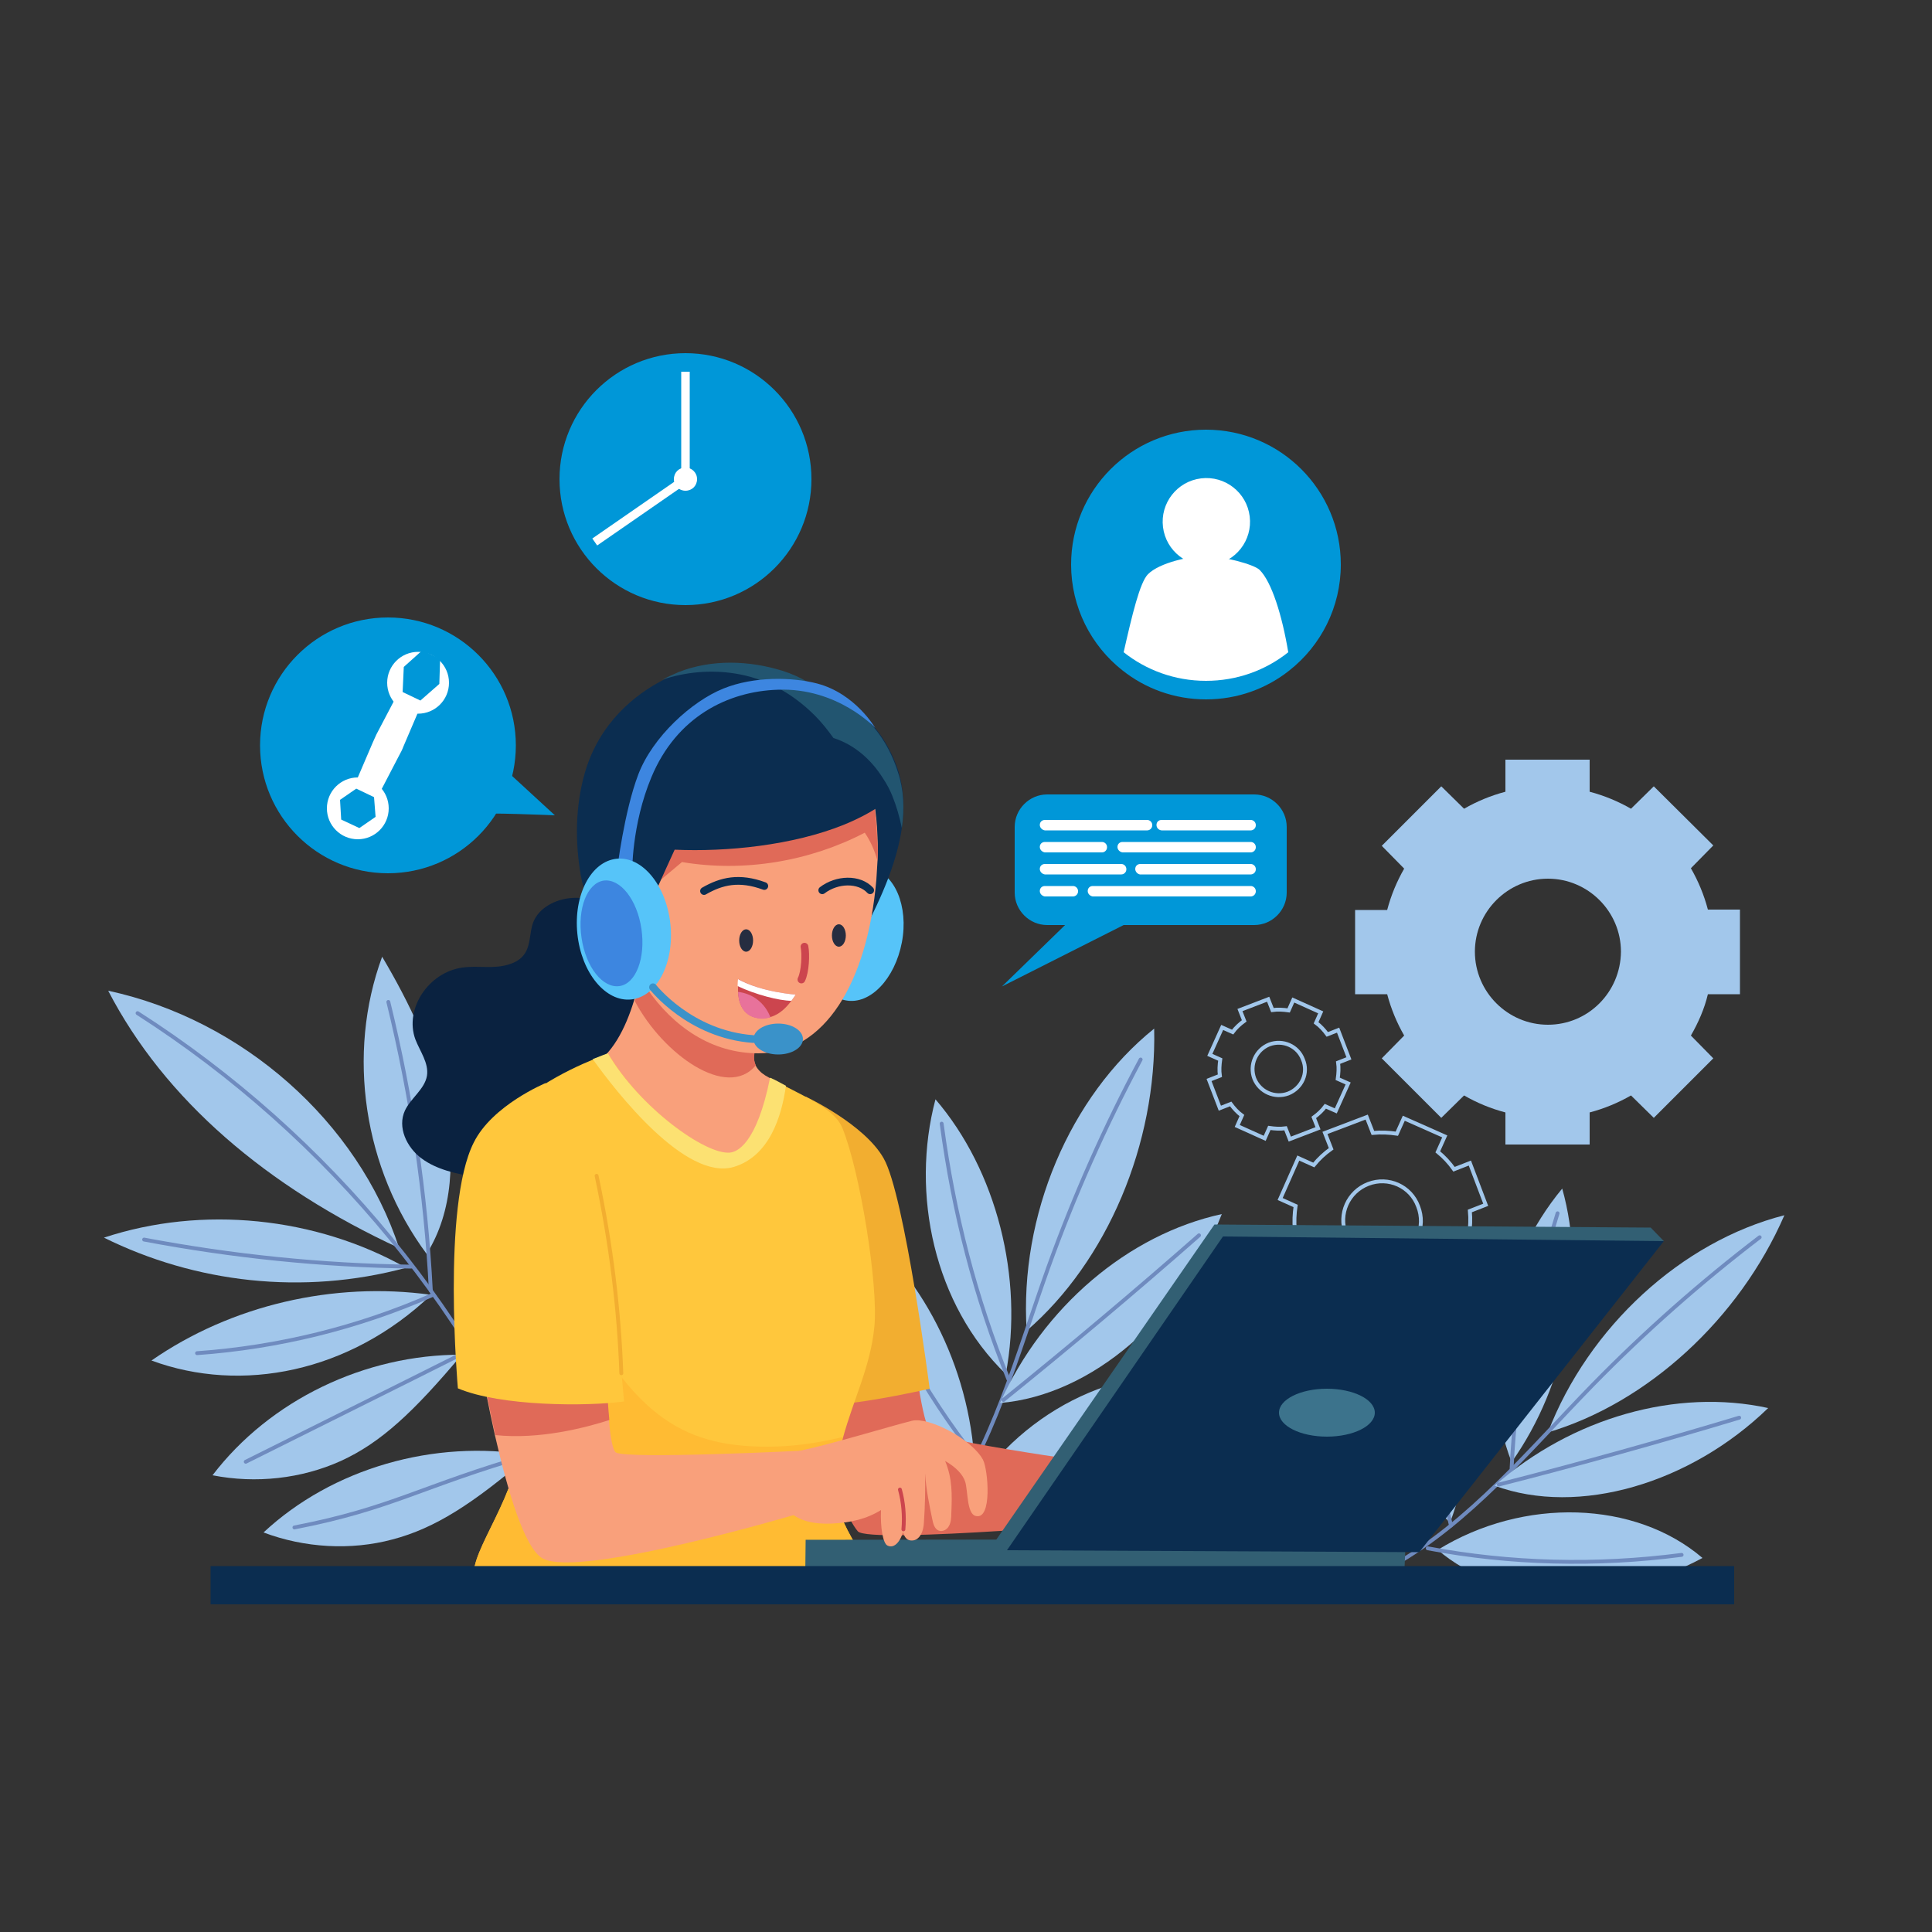 <?xml version="1.0" encoding="utf-8"?>
<!-- Generator: Adobe Illustrator 23.0.5, SVG Export Plug-In . SVG Version: 6.00 Build 0)  -->
<svg version="1.1" id="Layer_1" xmlns="http://www.w3.org/2000/svg" xmlns:xlink="http://www.w3.org/1999/xlink" x="0px" y="0px"
	 viewBox="0 0 500 500" style="enable-background:new 0 0 500 500;" xml:space="preserve">
<rect x="0" y="0" width="500" height="500" fill="#333333" stroke="none"/>
<style type="text/css">
	.st0{display:none;fill:#DFF3FC;}
	.st1{fill:#A2C7EB;}
	.st2{fill:none;stroke:#A2C7EB;stroke-miterlimit:10;}
	.st3{fill:#0097D8;stroke:#0097D8;stroke-miterlimit:10;}
	.st4{fill:#FFFFFF;}
	.st5{fill:#0097D8;}
	.st6{fill:none;stroke:#6F8BBF;stroke-linecap:round;stroke-miterlimit:10;}
	.st7{fill:#E06A58;}
	.st8{fill:#F2AE30;}
	.st9{fill:#0A2240;}
	.st10{fill:#F9A07B;}
	.st11{fill:#FFC73C;}
	.st12{fill:#FFBB33;}
	.st13{fill:#FCE172;}
	.st14{fill:#325F73;}
	.st15{fill:#0B2D50;}
	.st16{fill:#3C738C;}
	.st17{fill:#56C4F9;}
	.st18{fill:#225570;}
	.st19{fill:none;stroke:#0B2D50;stroke-width:2;stroke-linecap:round;stroke-miterlimit:10;}
	.st20{fill:none;stroke:#CC454E;stroke-width:2;stroke-linecap:round;stroke-miterlimit:10;}
	.st21{fill:#262D40;}
	.st22{fill:#CC454E;}
	.st23{fill:#E8729B;}
	.st24{fill:#3D86E0;}
	.st25{fill:#3A92C9;}
	.st26{fill:none;stroke:#3A92C9;stroke-width:2;stroke-linecap:round;stroke-miterlimit:10;}
	.st27{fill:none;stroke:#CC454E;stroke-linecap:round;stroke-miterlimit:10;}
	.st28{fill:none;stroke:#F2AE30;stroke-linecap:round;stroke-miterlimit:10;}
</style>
<g id="OBJECTS">
	<g id="XMLID_163_">
		<g id="XMLID_329_">
			<path id="XMLID_110_" class="st0" d="M430.5,409.6c47.5-36.1,68.6-136.2-8.5-185.3c-51-32.5-82.8-14-140.2-35.5
				c-70.1-26.2-80.6-105.5-165.8-66.5c-45.2,20.7-76.5,78.9-82,145.1C28.6,332.1,51.6,376.6,98.5,407
				C208.7,411.7,319.2,410.9,430.5,409.6z"/>
			<path id="XMLID_109_" class="st0" d="M235.4,124.8c-7.2,28.8,19.5,57.3,47.5,69.1c28.1,11.8,60.2,10.4,90.3,4.8
				c13-2.4,26.3-5.9,36.4-14.1c10.1-8.3,15.9-22.6,10.4-34.2c-4.9-10.2-16.7-15.5-28.1-18.2s-23.3-3.8-33.4-9.4
				c-9.6-5.4-16.3-14.3-24.6-21.3c-15.4-13-36.9-19.4-56.9-15.3C257.1,90.2,241.5,100.3,235.4,124.8z"/>
		</g>
		<g id="XMLID_162_">
			<g id="XMLID_160_">
				<g id="XMLID_27_">
					<path id="XMLID_155_" class="st1" d="M450.3,257.2v-21.8H442c-1-3.8-2.5-7.4-4.4-10.7l5.8-5.9L428,203.5l-5.9,5.8
						c-3.3-1.9-6.9-3.4-10.7-4.4v-8.3h-21.8v8.3c-3.8,1-7.4,2.5-10.7,4.4l-5.9-5.8l-15.4,15.4l5.8,5.9c-1.9,3.3-3.4,6.9-4.4,10.7
						h-8.3v21.8h8.3c1,3.8,2.5,7.4,4.4,10.7l-5.8,5.9l15.4,15.4l5.9-5.8c3.3,1.9,6.9,3.4,10.7,4.4v8.3h21.8v-8.3
						c3.8-1,7.4-2.5,10.7-4.4l5.9,5.8l15.4-15.4l-5.8-5.9c1.9-3.3,3.5-6.9,4.4-10.7H450.3z M400.6,265.2c-10.4,0-18.9-8.5-18.9-18.9
						c0-10.4,8.5-18.9,18.9-18.9c10.4,0,18.9,8.5,18.9,18.9C419.4,256.8,411,265.2,400.6,265.2z"/>
					<path id="XMLID_66_" class="st2" d="M384.5,311.8l-4.1-10.8l-4.1,1.6c-1.2-1.7-2.6-3.2-4.2-4.5l1.8-4l-10.6-4.7l-1.8,4
						c-2-0.3-4.1-0.4-6.2-0.2l-1.6-4.1l-10.8,4.1l1.6,4.1c-1.7,1.2-3.2,2.6-4.5,4.2l-4-1.8l-4.7,10.6l4,1.8c-0.3,2-0.4,4.1-0.2,6.2
						l-4.1,1.6l4.1,10.8l4.1-1.6c1.2,1.7,2.6,3.2,4.2,4.5l-1.8,4l10.6,4.7l1.8-4c2,0.3,4.1,0.4,6.2,0.2l1.6,4.1l10.8-4.1l-1.6-4.1
						c1.7-1.2,3.2-2.6,4.5-4.2l4,1.8l4.7-10.6l-4-1.8c0.3-2,0.4-4.1,0.2-6.2L384.5,311.8z M361.3,325.2c-5.2,2-11-0.6-13-5.8
						c-2-5.2,0.6-11,5.8-13c5.2-2,11,0.6,12.9,5.8C369.1,317.5,366.5,323.3,361.3,325.2z"/>
					<path id="XMLID_69_" class="st2" d="M349.1,273.9l-2.8-7.3l-2.8,1.1c-0.8-1.1-1.8-2.2-2.9-3l1.2-2.7l-7.1-3.2l-1.2,2.7
						c-1.4-0.2-2.8-0.3-4.2-0.1l-1.1-2.8l-7.3,2.8l1.1,2.8c-1.1,0.8-2.2,1.8-3,2.9l-2.7-1.2l-3.2,7.1l2.7,1.2
						c-0.2,1.4-0.3,2.8-0.1,4.2l-2.8,1.1l2.8,7.3l2.8-1.1c0.8,1.1,1.8,2.2,2.9,3l-1.2,2.7l7.1,3.2l1.2-2.7c1.4,0.2,2.8,0.3,4.2,0.1
						l1.1,2.8l7.3-2.8l-1.1-2.8c1.1-0.8,2.2-1.8,3-2.9l2.7,1.2l3.2-7.1l-2.7-1.2c0.2-1.4,0.3-2.8,0.1-4.2L349.1,273.9z M333.4,283
						c-3.5,1.3-7.4-0.4-8.8-3.9c-1.3-3.5,0.4-7.4,3.9-8.8c3.5-1.3,7.4,0.4,8.7,3.9C338.7,277.7,336.9,281.6,333.4,283z"/>
				</g>
				<g id="XMLID_29_">
					<path id="XMLID_30_" class="st3" d="M346.5,146.1c0,10.9-5.1,20.7-13.1,27c-5.9,4.7-13.3,7.4-21.3,7.4
						c-8.1,0-15.5-2.8-21.3-7.4c-8-6.3-13.1-16.1-13.1-27c0-19,15.4-34.4,34.4-34.4S346.5,127.1,346.5,146.1z"/>
					<g id="XMLID_31_">
						
							<ellipse id="XMLID_32_" transform="matrix(0.993 -0.122 0.122 0.993 -14.158 39.245)" class="st4" cx="312.1" cy="134.8" rx="11.3" ry="11.3"/>
						<path id="XMLID_33_" class="st4" d="M333.4,168.8c-5.9,4.7-13.3,7.4-21.3,7.4c-8.1,0-15.5-2.8-21.3-7.4
							c2.2-9.7,4.2-18.1,6.3-20.2c3-3,10.9-4.7,15-4.7s12.4,2.1,13.9,3.6C329.1,150.6,331.8,159.2,333.4,168.8z"/>
					</g>
				</g>
				<g id="XMLID_34_">
					<g id="XMLID_35_">
						<path id="XMLID_36_" class="st5" d="M262.6,231v-17c0-4.6,3.8-8.4,8.4-8.4h53.6c4.6,0,8.4,3.8,8.4,8.4v17
							c0,4.6-3.8,8.4-8.4,8.4H271C266.4,239.4,262.6,235.6,262.6,231z"/>
						<polyline id="XMLID_37_" class="st5" points="285.2,230.1 259.3,255.3 301.3,234.1 						"/>
					</g>
					<g id="XMLID_38_">
						<path id="XMLID_39_" class="st4" d="M269.1,213.5L269.1,213.5c0-0.8,0.6-1.3,1.3-1.3h26.5c0.7,0,1.3,0.6,1.3,1.3v0.1
							c0,0.7-0.6,1.3-1.3,1.3h-26.5C269.7,214.8,269.1,214.2,269.1,213.5z"/>
						<path id="XMLID_40_" class="st4" d="M299.3,213.5L299.3,213.5c0-0.8,0.6-1.3,1.3-1.3h23.1c0.7,0,1.3,0.6,1.3,1.3v0.1
							c0,0.7-0.6,1.3-1.3,1.3h-23.1C299.8,214.8,299.3,214.2,299.3,213.5z"/>
						<path id="XMLID_41_" class="st4" d="M289.2,219.2L289.2,219.2c0-0.8,0.6-1.3,1.3-1.3h33.2c0.7,0,1.3,0.6,1.3,1.3v0.1
							c0,0.7-0.6,1.3-1.3,1.3h-33.2C289.8,220.5,289.2,219.9,289.2,219.2z"/>
						<path id="XMLID_42_" class="st4" d="M269.1,219.2L269.1,219.2c0-0.8,0.6-1.3,1.3-1.3h14.8c0.7,0,1.3,0.6,1.3,1.3v0.1
							c0,0.7-0.6,1.3-1.3,1.3h-14.8C269.7,220.5,269.1,219.9,269.1,219.2z"/>
						<path id="XMLID_43_" class="st4" d="M293.8,224.9L293.8,224.9c0-0.8,0.6-1.3,1.3-1.3h28.6c0.7,0,1.3,0.6,1.3,1.3v0.1
							c0,0.7-0.6,1.3-1.3,1.3H295C294.4,226.2,293.8,225.6,293.8,224.9z"/>
						<path id="XMLID_44_" class="st4" d="M269.1,224.9L269.1,224.9c0-0.8,0.6-1.3,1.3-1.3h19.8c0.7,0,1.3,0.6,1.3,1.3v0.1
							c0,0.7-0.6,1.3-1.3,1.3h-19.8C269.7,226.2,269.1,225.6,269.1,224.9z"/>
						<path id="XMLID_45_" class="st4" d="M269.1,230.6L269.1,230.6c0-0.8,0.6-1.3,1.3-1.3h7.3c0.7,0,1.3,0.6,1.3,1.3v0.1
							c0,0.7-0.6,1.3-1.3,1.3h-7.3C269.7,231.9,269.1,231.3,269.1,230.6z"/>
						<path id="XMLID_46_" class="st4" d="M281.5,230.6L281.5,230.6c0-0.8,0.6-1.3,1.3-1.3h40.9c0.7,0,1.3,0.6,1.3,1.3v0.1
							c0,0.7-0.6,1.3-1.3,1.3h-40.9C282.1,231.9,281.5,231.3,281.5,230.6z"/>
					</g>
				</g>
				<g id="XMLID_25_">
					<g id="XMLID_24_">
						<ellipse id="XMLID_28_" class="st5" cx="100.4" cy="192.9" rx="33.1" ry="33.1"/>
						<g id="XMLID_20_">
							<g id="XMLID_18_">
								<ellipse id="XMLID_1_" class="st4" cx="92.6" cy="209.2" rx="8" ry="8"/>
								<polygon id="XMLID_17_" class="st5" points="88.3,212.1 88,207 92.2,204.1 96.8,206.3 97.2,211.4 93,214.3 								"/>
							</g>
							<g id="XMLID_21_">
								<ellipse id="XMLID_23_" class="st4" cx="108.2" cy="176.7" rx="8" ry="8"/>
								<polygon id="XMLID_22_" class="st5" points="104.2,179.1 104.5,172.6 109.3,168.3 113.9,170.5 113.7,177 108.8,181.3 
																	"/>
							</g>
							<path id="XMLID_19_" class="st4" d="M98.1,205.5l-6.1-2.9l4.5-10.5c0.3-0.7,0.6-1.3,0.9-2l5.3-10.1l6.1,2.9l-4.4,10.3
								c-0.3,0.8-0.7,1.6-1.1,2.3L98.1,205.5z"/>
						</g>
					</g>
					<path id="XMLID_26_" class="st5" d="M123.4,210.7c1.2-0.5,20.2,0.3,20.2,0.3l-13.7-12.6L123.4,210.7z"/>
				</g>
				<g id="XMLID_159_">
					<g id="XMLID_74_">
						<g id="XMLID_157_">
							<ellipse id="XMLID_166_" class="st5" cx="177.4" cy="124" rx="32.6" ry="32.6"/>
						</g>
					</g>
					<g id="XMLID_158_">
						<rect id="XMLID_72_" x="176.3" y="96.2" class="st4" width="2.2" height="27.3"/>
						
							<rect id="XMLID_73_" x="151.5" y="131.3" transform="matrix(0.822 -0.569 0.569 0.822 -45.948 117.637)" class="st4" width="27.7" height="2.2"/>
						<path id="XMLID_156_" class="st4" d="M180.4,124c0,1.7-1.3,3-3,3s-3-1.3-3-3s1.3-3,3-3C179,121,180.4,122.3,180.4,124z"/>
					</g>
				</g>
			</g>
			<g id="XMLID_161_">
				<g id="XMLID_231_">
					<g id="XMLID_5_">
						<g id="XMLID_6_">
							<path id="XMLID_108_" class="st1" d="M265.7,344.4c-1.9-29.8,11.1-60.6,33-78.2C299.4,296.1,286.5,326.4,265.7,344.4z"/>
							<path id="XMLID_107_" class="st6" d="M295.2,274.2c-9.2,17.2-17.2,35.2-23.9,53.8c-8.1,22.6-14.4,46.5-28.2,65.5"/>
						</g>
						<g id="XMLID_7_">
							<path id="XMLID_106_" class="st1" d="M258.8,363.1c11.1-24.8,33.1-43.6,57.4-48.9C305.9,340.8,282.6,361.1,258.8,363.1z"/>
							<path id="XMLID_105_" class="st6" d="M310.3,319.7c-16.6,14.6-33.5,28.8-50.6,42.6"/>
						</g>
						<g id="XMLID_8_">
							<path id="XMLID_104_" class="st1" d="M252.3,384.8c14.8-22.1,42.2-33.7,64.8-27.4C300.5,379.2,273,390.8,252.3,384.8z"/>
							<path id="XMLID_103_" class="st6" d="M311.7,359c-19.4,12.2-40.4,21.1-62,26.5"/>
						</g>
						<g id="XMLID_9_">
							<path id="XMLID_102_" class="st1" d="M260.3,355.6c4.7-24.9-2.4-52.7-18.2-71.1C235.6,309,241.8,337.7,260.3,355.6z"/>
							<path id="XMLID_101_" class="st6" d="M243.7,290.8c3.1,23.2,8.7,44.9,17.3,66.2"/>
						</g>
						<g id="XMLID_10_">
							<path id="XMLID_100_" class="st1" d="M252.1,376.8c-2-25.6-15.2-49.7-34.4-63c1.1,13.6,4.7,26.7,10.4,38.6
								C234.8,366.1,244.5,374.7,252.1,376.8z"/>
							<path id="XMLID_99_" class="st6" d="M220.6,319c7.6,21.4,18.4,41.2,32,58.4"/>
						</g>
					</g>
					<g id="XMLID_11_">
						<g id="XMLID_12_">
							<path id="XMLID_98_" class="st1" d="M400.6,370.7c10.5-27.3,34.6-49.4,61.2-56.2C450.1,341.4,426.3,363.1,400.6,370.7z"/>
							<path id="XMLID_97_" class="st6" d="M455.4,320.2c-15.2,11.6-29.7,24.4-43.2,38.2c-16.4,16.8-31.8,35.6-51.8,46.8"/>
						</g>
						<g id="XMLID_13_">
							<path id="XMLID_96_" class="st1" d="M386.8,384.5c20-17.6,47.1-25.3,70.8-20.1C437.5,383.9,408.6,392.5,386.8,384.5z"/>
							<path id="XMLID_95_" class="st6" d="M450.1,366.9c-20.6,6.2-41.4,12-62.2,17.3"/>
						</g>
						<g id="XMLID_14_">
							<path id="XMLID_94_" class="st1" d="M372.1,401.1c22.2-13.7,51.1-12.8,68.5,2.1C417,415.9,388,415,372.1,401.1z"/>
							<path id="XMLID_93_" class="st6" d="M435.2,402.4c-22.2,2.9-44.4,2.3-65.7-1.7"/>
						</g>
						<g id="XMLID_15_">
							<path id="XMLID_92_" class="st1" d="M391.2,378.4c14.4-20.3,19.5-48,13.1-70.8C388.4,326.8,382.1,354.9,391.2,378.4z"/>
							<path id="XMLID_91_" class="st6" d="M403.1,314c-6.8,21.9-10.8,43.6-11.9,66"/>
						</g>
						<g id="XMLID_16_">
							<path id="XMLID_90_" class="st1" d="M375.3,394c8.7-23.7,7-50.5-4.6-70.2c-4.6,12.5-6.8,25.7-6.6,38.6
								C364.3,377.4,369.3,389,375.3,394z"/>
							<path id="XMLID_89_" class="st6" d="M371.1,329.7c-2.1,22.1-0.6,44.2,4.4,65.1"/>
						</g>
					</g>
					<g id="XMLID_112_">
						<path id="XMLID_88_" class="st1" d="M103.3,323c-10.7-32.7-40.5-59.1-75.3-66.6C42.6,284.6,69.1,307.2,103.3,323z"/>
						<path id="XMLID_87_" class="st1" d="M105.1,328.1c-23.4-13.2-52.8-16.2-78.2-7.8C50.5,332,78.4,335.3,105.1,328.1z"/>
						<path id="XMLID_86_" class="st1" d="M111.6,335.1c-25.3-3.5-51.8,2.7-72.4,17C62.5,360.7,90.5,355.2,111.6,335.1z"/>
						<path id="XMLID_85_" class="st1" d="M119.5,350.6c-25.1-0.1-49.7,11.8-64.5,31.2c11.2,2.2,23,0.9,33.2-3.7
							C98.5,373.4,107,365.5,119.5,350.6z"/>
						<path id="XMLID_84_" class="st1" d="M137.1,376.6c-24.7-4.2-51.1,3.4-68.9,20c10.6,4,22.6,4.7,33.4,1.8
							C112.6,395.5,122.4,389.2,137.1,376.6z"/>
						<path id="XMLID_83_" class="st1" d="M110.4,324.5c-16.3-22-20.8-51.7-11.5-76.9c7.1,12,13.2,24.7,16,38.2
							C117.9,299.3,117.3,313.6,110.4,324.5z"/>
						<path id="XMLID_82_" class="st1" d="M120.4,345.8c-3.9-23.4,4.1-48.2,21-65.1C143.4,304.9,136,329.5,120.4,345.8z"/>
						<g id="XMLID_113_">
							<path id="XMLID_81_" class="st6" d="M35.6,262.2c49.7,31.8,88.5,79.2,109.1,133"/>
							<path id="XMLID_80_" class="st6" d="M100.5,259.3c6,24.5,9.7,49.6,11,74.7"/>
							<path id="XMLID_79_" class="st6" d="M137.7,290.2c-2,19.8-8.1,39.1-17.9,56.6"/>
							<path id="XMLID_78_" class="st6" d="M37.3,320.8c22.8,4.3,45.9,6.7,69.1,7"/>
							<path id="XMLID_77_" class="st6" d="M51,350.2c21-1.5,41.7-6.6,60.8-15"/>
							<path id="XMLID_76_" class="st6" d="M63.6,378.3c19.4-9.7,38.8-19.3,58.1-29"/>
							<path id="XMLID_75_" class="st6" d="M76.2,395.3c25.3-4.9,32.8-10.7,60.9-18.8"/>
						</g>
					</g>
				</g>
				<g id="XMLID_4_">
					<g id="XMLID_47_">
						<path id="XMLID_65_" class="st7" d="M236.4,349c0,0,2.2,20.1,4.6,21.7c4.4,2.9,55.1,9.6,55.1,9.6l-1.7,13.2
							c0,0-69.4,6.2-72.4,2.8c-5.1-6-14.1-35.1-14.1-35.1L236.4,349z"/>
						<path id="XMLID_64_" class="st8" d="M202.9,297.3l5.6-13.5c0,0,15.2,7.1,20.2,16c5.4,9.4,11.9,59.6,11.9,59.6
							s-26.9,6.2-31.8,3.6C204,360.4,202.9,297.3,202.9,297.3z"/>
					</g>
					<path id="XMLID_63_" class="st9" d="M160.2,234.8c-3.9-1.4-8.1-2.7-12.3-2.4c-4.2,0.3-8.5,2.6-9.9,6.3c-1,2.6-0.6,5.7-2.2,8.1
						c-1.5,2.3-4.6,3.2-7.5,3.4c-2.9,0.2-5.8-0.2-8.6,0.2c-8.8,1.2-15.1,10.7-12.2,18.6c1.2,3.1,3.5,6.1,3,9.4
						c-0.6,3.5-4.2,5.8-5.7,9c-2,4.3,0.4,9.5,4.3,12.4c3.9,2.9,9,4,14,4.8c6.8,1,13.9,1.5,20.6,0.1s13.2-5,16.7-10.6
						c1.6-2.5,2.5-5.2,4.3-7.5c3.7-4.8,10.3-6.6,15.5-10c5.7-3.7,9.8-10.9,6.5-16.6c-3.2-5.4-11.6-6.6-15-12
						c-1.4-2.2-1.7-4.8-2.6-7.3C168.2,238.2,166,236.9,160.2,234.8z"/>
					<g id="XMLID_48_">
						<path id="XMLID_62_" class="st10" d="M183.1,301.4c1,1.1,2.2,2.4,3.8,2.5c1.7,0.1,3.1-1.1,4.2-2.3c5.7-6,9.4-13.4,10.9-21
							c-1.4-0.8-2.8-1.6-4-2.3c-1.1-0.7-2-1.6-2.5-2.7c-0.3-0.8-0.5-1.7-0.4-2.6c0.8-7.5,1.5-11.7,4.1-19.3
							c-12.5-2.8-24.4-6.2-31.2-11.9c-0.8,3.5-1.8,10.4-3.9,17.1c-2.2,7.2-5.7,14.3-11.6,17.4C164.3,283.2,174.6,291.7,183.1,301.4z
							"/>
						<path id="XMLID_61_" class="st7" d="M195.2,273.1c-0.1,0.9,0,1.8,0.4,2.6c-7.4,9-24-2.8-31.3-16.6c2.1-6.8,3.1-13.6,3.9-17.1
							c6.8,5.7,18.6,9.1,31.2,11.9C196.7,261.3,196,265.5,195.2,273.1z"/>
					</g>
					<g id="XMLID_49_">
						<path id="XMLID_60_" class="st11" d="M215.9,381.9c-1.6,10.9,10.1,22.5,10.4,28.4c-24.9,0-77,1.5-103.6-2.1
							c-1.2-6.7,11.9-21.8,11.9-36.6c0-2-0.1-4.1-0.2-6.5c-0.4-6.6-1.4-14.5-2.5-22.6c-3-21.7-6.9-45-4-49.8
							c5.7-9.4,19-15.8,25.6-18.5c2.3-0.9,3.8-1.5,3.9-1.5c8.3,14.1,25.2,26.2,31.5,25.7c1.8-0.1,7-2,10.5-19.4
							c1.4,0.8,2.7,1.5,4,2.2c6.6,3.4,12.8,6.3,14.6,10.7c4.7,11.6,9.3,40.9,8.3,51.3c-1,10.5-5.3,18.5-8.2,29.1
							c-0.7,2.5-1.3,5.1-1.8,7.9C216.1,380.5,216,381.2,215.9,381.9z"/>
						<path id="XMLID_59_" class="st12" d="M226.3,410.2c-24.9,0-77,1.5-103.6-2.1c-1.2-6.7,11.9-21.8,11.9-36.6
							c0-2-0.1-4.1-0.2-6.5c-0.4-6.6-1.4-14.5-2.5-22.6c4.7,5,11.6-16,14.6-9.9c16.4,33.2,29.4,41.9,52,41.9
							c6.7,0,12.9-0.9,19.6-2.5c-0.7,2.5-1.3,5.1-1.8,7.9c-0.1,0.6-0.2,1.3-0.3,2C214.2,392.7,226,404.4,226.3,410.2z"/>
						<path id="XMLID_58_" class="st13" d="M203.4,281c-1.1,7.8-4.2,18.2-13.5,21c-12.5,3.7-30.5-19.5-36.5-27.9
							c2.3-0.9,3.8-1.5,3.9-1.5c8.3,14.1,25.2,26.2,31.5,25.7c1.8-0.1,7-2,10.5-19.4C200.7,279.5,202.1,280.3,203.4,281z"/>
					</g>
					<g id="XMLID_50_">
						<g id="XMLID_51_">
							<g id="XMLID_52_">
								<polygon id="XMLID_57_" class="st14" points="208.5,398.5 208.4,407.2 363.4,408.1 363.8,398.3 								"/>
							</g>
							<g id="XMLID_53_">
								<polygon id="XMLID_56_" class="st14" points="430.6,321.2 427.2,317.7 314.3,316.9 257.6,398.8 260.6,401.2 								"/>
								<polygon id="XMLID_55_" class="st15" points="316.5,320 260.6,401.2 367.3,401.7 430.6,321.2 								"/>
							</g>
						</g>
						<ellipse id="XMLID_54_" class="st16" cx="343.4" cy="365.6" rx="12.4" ry="6.2"/>
					</g>
					<g id="XMLID_114_">
						<g id="XMLID_115_">
							<path id="XMLID_116_" class="st17" d="M210.8,239.7c1.8-9.4,8.2-16.2,14.5-15c6.2,1.2,9.9,9.8,8.1,19.2
								c-1.8,9.4-8.2,16.2-14.5,15C212.7,257.8,209.1,249.2,210.8,239.7z"/>
						</g>
						<path id="XMLID_117_" class="st15" d="M233.4,214.3c-1.2,8.2-4.8,17.3-10.2,27.3c-1.9-8.2-3.1-18.2-4.7-28.2
							c-1.7-10-3.8-20-7.6-28.2c-0.8-1.8-1.8-3.5-2.7-5.1c2.2-0.2,4.4,0,6.6,0.6c3.3,0.9,6.4,2.6,9,4.9c4.2,3.8,7.1,8.9,8.8,14.3
							C233.9,204.4,234.1,209.2,233.4,214.3z"/>
						<g id="XMLID_118_">
							<path id="XMLID_119_" class="st10" d="M227.1,222.8c-0.1,1.6-0.2,3.3-0.3,4.9c-2.3,26.6-13.4,44.9-30.5,44.9
								c-24.1,0-39.8-27.1-39.8-53.6c0-26.1,16-45.1,34.8-42.9c10.8,1.2,18.7,4.8,24.3,10.1c3.7,3.5,6.4,7.7,8.2,12.5
								c2.1,5.4,3.1,11.5,3.3,18.1c0,0,0,0,0,0.1C227.2,218.8,227.2,220.8,227.1,222.8z"/>
							<path id="XMLID_120_" class="st7" d="M227.1,222.8c-0.7-2.6-1.8-5.1-3.3-7.3c-14.2,7.4-31.2,10.3-47.3,7.6
								c-3.1,2.6-6.1,5.1-9.1,7.6c0.1-12.1,0.2-20.3,4.9-26.1c4.4-5.5,11.8-7.6,18.8-8.5c7.9-1,15.9-1,23.8,0.1
								c3,0.4,6.1,1.1,8.8,2.6c2.1,5.4,3.1,11.5,3.3,18.1c0,0,0,0,0,0.1C227.2,218.8,227.2,220.8,227.1,222.8z"/>
						</g>
						<path id="XMLID_121_" class="st15" d="M230.6,206.4c-3.3,2.8-7.5,5.1-12.1,7c-13.3,5.4-30.5,7.1-43.9,6.5
							c-6.6,14.5-9.3,19.7-11,32.4c-6.4-6.1-11.7-17.1-13.3-25.8c-1.5-8.7-1.4-17.8,1-26.3c3.8-13.4,13.4-20.6,20.1-24.1
							c1.7-0.9,3.2-1.5,4.3-2c8.5-3.3,18.1-3,26.8-0.3c4.8,1.5,8.8,4,12.1,7.1c6.8,6.1,11,14.5,13.7,20.7
							C229.3,203.3,230,205,230.6,206.4z"/>
						<path id="XMLID_122_" class="st18" d="M233.4,214.3c-0.6-2.9-1.4-5.7-2.5-8.4c-0.6-1.5-1.4-3-2.4-4.5
							c-3-4.8-7.4-8.7-12.8-10.4c-1.5-2.1-3.1-4.1-4.8-5.8c-6.1-6.1-13.1-9.7-20.7-10.9c-6.3-1-12.8-0.4-18.8,1.6
							c1.7-0.9,3.2-1.5,4.3-2c8.5-3.3,18.1-3,26.8-0.3c4.8,1.5,8.8,4,12.1,7.1c3.3,0.9,6.4,2.6,9,4.9c4.2,3.8,7.1,8.9,8.8,14.3
							C233.9,204.4,234.1,209.2,233.4,214.3z"/>
						<g id="XMLID_123_">
							<g id="XMLID_124_">
								<path id="XMLID_125_" class="st19" d="M182.2,230.6c4.5-2.6,9.1-3.7,15.6-1.3"/>
								<path id="XMLID_126_" class="st19" d="M212.8,230.4c3.8-2.9,9.5-3.1,12.4,0"/>
								<path id="XMLID_127_" class="st20" d="M208.2,245c0.4,2,0.2,6.5-0.8,8.5"/>
								<ellipse id="XMLID_128_" class="st21" cx="193.1" cy="243.4" rx="1.8" ry="2.9"/>
								<ellipse id="XMLID_129_" class="st21" cx="217.1" cy="242.1" rx="1.8" ry="2.9"/>
							</g>
							<g id="XMLID_130_">
								<path id="XMLID_131_" class="st22" d="M205.9,257.4c0,0-0.4,0.7-1.1,1.6c-1.1,1.5-2.9,3.5-5.4,4.2h0
									c-1.1,0.3-2.2,0.5-3.5,0.2c-3.8-0.7-4.8-4.1-4.9-6.8c0-0.5,0-1,0-1.4c0-1.1,0.1-1.8,0.1-1.8
									C197.1,256.8,205.9,257.4,205.9,257.4z"/>
								<path id="XMLID_132_" class="st4" d="M205.9,257.4c0,0-0.4,0.7-1.1,1.6c-3.1,0-9.3-1.6-13.9-3.8c0-1.1,0.1-1.8,0.1-1.8
									C197.1,256.8,205.9,257.4,205.9,257.4z"/>
								<path id="XMLID_133_" class="st23" d="M199.4,263.3c-1.1,0.3-2.2,0.5-3.5,0.2c-3.8-0.7-4.8-4.1-4.9-6.8c1.8,0.2,3.6,0.9,5,2
									C197.6,259.9,198.7,261.5,199.4,263.3z"/>
							</g>
						</g>
						<g id="XMLID_134_">
							<path id="XMLID_135_" class="st24" d="M163.6,226c0,0-0.2-12.5,5-24.9c6.5-15.6,19.8-22.2,32.7-22.6
								c15.5-0.6,25.2,9.9,25.2,9.9s-5.1-8.9-15-11.5c-6.5-1.7-16.4-1.9-24.3,1.3c-8.2,3.3-18.3,12.5-22,22.2
								c-3.7,9.7-5.5,24.8-5.5,24.8L163.6,226z"/>
							<g id="XMLID_136_">
								
									<ellipse id="XMLID_137_" transform="matrix(0.995 -0.103 0.103 0.995 -23.978 17.987)" class="st17" cx="161.5" cy="240.3" rx="12.1" ry="18.3"/>
								<path id="XMLID_138_" class="st24" d="M156.2,227.9c4.3-0.6,8.7,4.9,9.8,12.5c1.1,7.5-1.4,14.2-5.7,14.8
									c-4.3,0.6-8.7-4.9-9.8-12.5C149.4,235.2,151.9,228.6,156.2,227.9z"/>
							</g>
							<g id="XMLID_139_">
								<ellipse id="XMLID_140_" class="st25" cx="201.4" cy="268.9" rx="6.4" ry="4"/>
								<path id="XMLID_141_" class="st26" d="M169,255.5c0,0,9.5,12.2,25.9,13.4"/>
							</g>
						</g>
					</g>
					<g id="XMLID_142_">
						<g id="XMLID_143_">
							<g id="XMLID_144_">
								<g id="XMLID_145_">
									<path id="XMLID_146_" class="st10" d="M208.4,375.4l-0.6,16c0,0-57.8,17.3-67.4,11.9c-4.7-2.7-9-17.4-12.3-31.8
										c-3.4-15.1-5.6-29.8-5.6-29.8l33.9-6.6c0,0,0,20.7,1.2,32.6c0.4,4.5,1,7.7,1.8,8.2C162.4,377.7,208.4,375.4,208.4,375.4z"
										/>
									<path id="XMLID_147_" class="st7" d="M157.7,367.5c-6.2,2-18.1,5.1-29.5,3.9c-3.4-15.1-5.6-29.8-5.6-29.8l33.9-6.6
										C156.5,334.9,156.5,355.6,157.7,367.5z"/>
								</g>
								<g id="XMLID_148_">
									<path id="XMLID_149_" class="st10" d="M206.8,375.5c8.6-1.8,23.2-6.3,29.2-7.8c4.3-1.1,15.5,4.7,18.4,10.1
										c1.3,2.4,2.5,15.9-2,14.5c-2.2-0.7-1.9-6.5-2.6-8.8c-0.6-1.9-2.4-3.8-5.2-5.4c1.9,4.6,1.8,8.6,1.6,13.6
										c0,1.1-0.1,2.3-0.6,3.2c-0.5,1-1.7,1.6-2.7,1.2c-1-0.4-1.4-1.7-1.6-2.8c-0.8-3.8-1.6-7.7-1.9-12c0.1,4.3,0,8.5-0.3,12.8
										c-0.2,3.3-1.8,5-3.8,4.5c-0.9-0.3-1.3-1.1-1.6-2.1c-0.6,2.1-2.1,4.4-4,3.5c-1.2-0.5-1.9-4.8-1.7-9.2
										c-3.7,2.3-7.9,3.3-12.8,3.5c-4.3,0.2-8.8-0.6-11.4-3.6C204.1,386.2,205.6,379.4,206.8,375.5z"/>
									<path id="XMLID_150_" class="st27" d="M233.8,395.8c0.3-3.5,0-7-0.9-10.3"/>
								</g>
							</g>
							<path id="XMLID_151_" class="st11" d="M152.7,301.4c-2.5-6.9-11.5-21.1-11.5-21.1s-13.8,5.7-18.6,15.4
								c-8.3,16.4-4.1,63.6-4.1,63.6c11.1,4.7,33.5,4.7,43,3.4C161.5,362.7,157.6,315.2,152.7,301.4z"/>
						</g>
						<path id="XMLID_152_" class="st28" d="M154.4,304.3c3.8,18,5.8,34.7,6.4,51.1"/>
					</g>
				</g>
				<rect id="XMLID_3_" x="54.5" y="405.3" class="st15" width="394.3" height="9.9"/>
			</g>
		</g>
	</g>
</g>
</svg>
